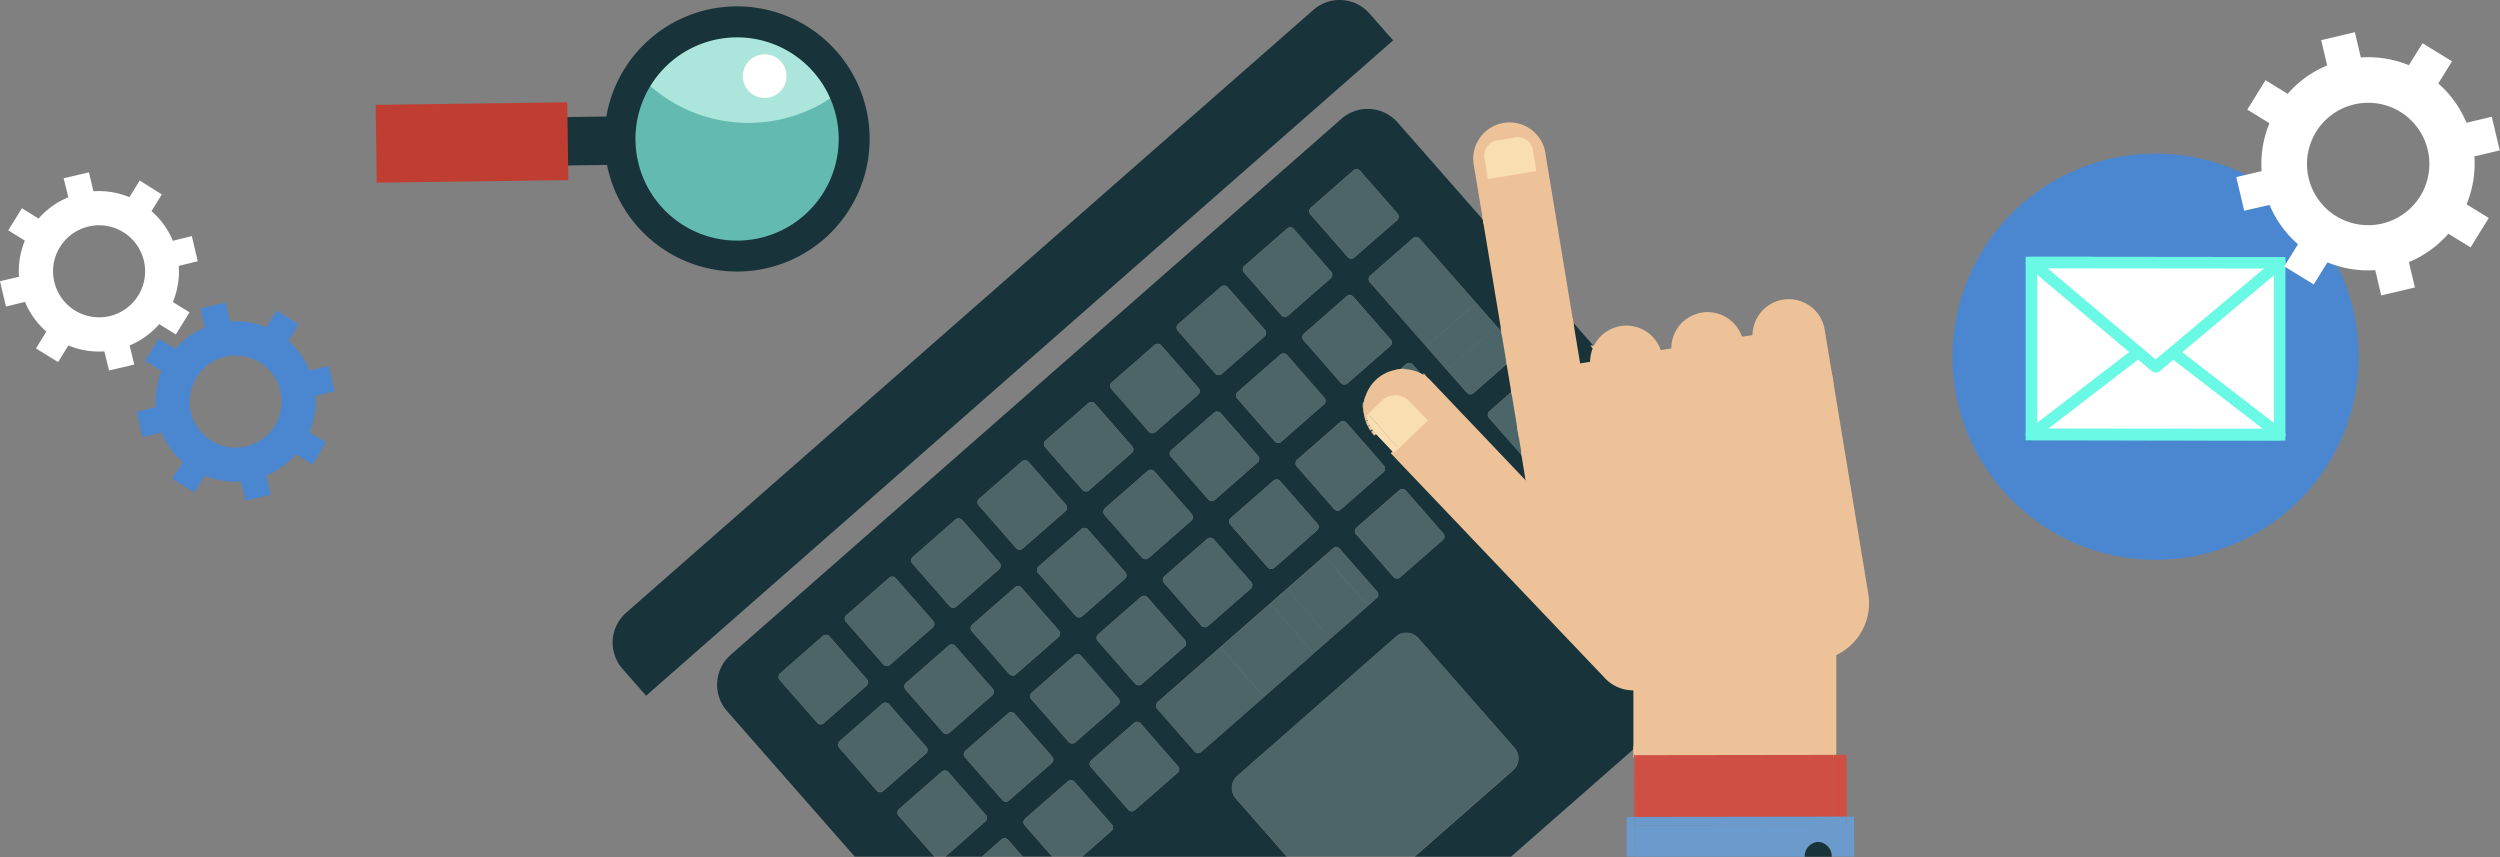 <svg xmlns="http://www.w3.org/2000/svg" viewBox="0 0 536.78 184.04">
    <rect x="0" y="0" width="536.78" height="184.04" fill="#808080" stroke="none"/>
    <defs>
        <style>
            .cls-1{fill:#4b87d0;}.cls-2{fill:#fff;}.cls-3{fill:#69f9e4;}.cls-4{fill:#63bbaf;}.cls-5{fill:#ace5db;}.cls-6{fill:#18343a;}.cls-7{fill:#c03e31;}.cls-8{fill:none;}.cls-9{fill:#4b6568;}.cls-10{fill:#edc298; stroke: #edc298;}.cls-11{fill:#f9deb2;}.cls-12{fill:#d04f44;}.cls-13{fill:#6a9bcc;}
        </style>
    </defs>
    <title>laptop middle</title>
    <g id="Layer_2" data-name="Layer 2">
        <g id="Layer_1-2" data-name="Layer 1">
            <circle class="cls-1" cx="462.84" cy="76.59" r="43.61"/>
            <rect class="cls-2" x="444.39" y="48.21" width="36.91" height="53.29"
                  transform="translate(387.46 537.62) rotate(-89.94)"/>
            <path class="cls-3" d="M490.71,94.59l-55.78-.06,0-39.4,55.78.06ZM437.42,92l50.81.05,0-34.43-50.81-.06Z"/>
            <polygon class="cls-2" points="436.18 93.27 462.85 72.78 489.46 93.33 436.18 93.27"/>
            <path class="cls-3"
                  d="M489.46,94.57h0l-53.28-.06a1.24,1.24,0,0,1-.75-2.23L462.09,71.8a1.24,1.24,0,0,1,1.52,0l26.55,20.5a1.24,1.24,0,0,1-.69,2.28ZM439.83,92l46,.05-23-17.73Z"/>
            <polygon class="cls-2" points="436.22 56.37 462.84 78.8 489.5 56.43 436.22 56.37"/>
            <path class="cls-3"
                  d="M462.84,80a1.24,1.24,0,0,1-.8-.3L435.42,57.32a1.24,1.24,0,0,1,.8-2.19h0l53.28.06a1.24,1.24,0,0,1,.8,2.19L463.64,79.76A1.24,1.24,0,0,1,462.84,80ZM439.63,57.61l23.21,19.57,23.25-19.52Z"/>
            <path class="cls-2"
                  d="M523.53,17.92l2.94-4.75-6.32-3.89L517.21,14a22.82,22.82,0,0,0-10.31-1.66l-1.28-5.43-7.24,1.71,1.29,5.43a22.75,22.75,0,0,0-8.48,6.1l-4.76-2.93-3.91,6.31,4.76,2.93a22.7,22.7,0,0,0-1.68,10.28l-5.44,1.29,1.7,7.21L487.31,44a22.7,22.7,0,0,0,6.1,8.44l-2.95,4.75,6.32,3.89,2.95-4.75A22.87,22.87,0,0,0,510,58l1.28,5.43,7.23-1.71-1.29-5.44a22.82,22.82,0,0,0,8.47-6.1l4.77,2.93,3.91-6.31-4.77-2.93a22.8,22.8,0,0,0,1.68-10.29l5.44-1.29-1.7-7.22-5.44,1.29A22.78,22.78,0,0,0,523.53,17.92Zm-2.27,14.24a13.14,13.14,0,1,1-15.8-9.74A13.13,13.13,0,0,1,521.26,32.16Z"/>
            <path class="cls-1"
                  d="M49.44,69.05l-1-4.09-5.43,1.28,1,4.09a17.18,17.18,0,0,0-6.37,4.59l-3.57-2.21-2.94,4.75,3.57,2.21a17.18,17.18,0,0,0-1.27,7.75l-4.09,1,1.27,5.43,4.09-1a17,17,0,0,0,4.57,6.37L37,102.79l4.74,2.94L44,102.15a17.08,17.08,0,0,0,7.73,1.25l1,4.1,5.43-1.28-1-4.09a17.17,17.17,0,0,0,6.37-4.59l3.57,2.21L70,95l-3.57-2.21A17.17,17.17,0,0,0,67.75,85l4.09-1-1.27-5.44-4.09,1a17.07,17.07,0,0,0-4.57-6.37l2.22-3.58-4.74-2.93-2.21,3.58A17.09,17.09,0,0,0,49.44,69.05Zm6.35,8.78A9.88,9.88,0,1,1,42.21,81,9.87,9.87,0,0,1,55.79,77.83Z"/>
            <path class="cls-2"
                  d="M8.28,46.93,4.71,44.71,1.77,49.45l3.57,2.22a17.14,17.14,0,0,0-1.26,7.75L0,60.38l1.28,5.44,4.09-1a17.13,17.13,0,0,0,4.58,6.37L7.73,74.81l4.74,2.94,2.21-3.58a17,17,0,0,0,7.73,1.27l1,4.1,5.42-1.27-1-4.1a17.09,17.09,0,0,0,6.36-4.58l3.57,2.22,2.93-4.75-3.57-2.22a17.14,17.14,0,0,0,1.26-7.75l4.08-1L41.19,50.7l-4.08,1a17.13,17.13,0,0,0-4.58-6.37l2.21-3.58L30,38.76l-2.21,3.58a17,17,0,0,0-7.73-1.27L19.1,37l-5.43,1.27,1,4.09A17.07,17.07,0,0,0,8.28,46.93ZM19,48.64a9.88,9.88,0,1,1-7.34,11.88A9.87,9.87,0,0,1,19,48.64Z"/>
            <circle class="cls-4" cx="158.31" cy="29.84" r="24.45" transform="translate(-0.38 2.12) rotate(-0.77)"/>
            <path class="cls-5"
                  d="M158,5.39a24.43,24.43,0,0,0-20.27,11.27,31.89,31.89,0,0,0,23.39,9.72,31.83,31.83,0,0,0,19.37-6.87A24.45,24.45,0,0,0,158,5.39Z"/>
            <path class="cls-6"
                  d="M186.72,29.46A28.47,28.47,0,1,0,158.64,58.3,28.46,28.46,0,0,0,186.72,29.46Zm-50.28.68a21.82,21.82,0,1,1,22.11,21.52A21.82,21.82,0,0,1,136.45,30.13Z"/>
            <rect class="cls-6" x="84.09" y="25.3" width="49.87" height="10.39"
                  transform="translate(-0.4 1.47) rotate(-0.77)"/>
            <rect class="cls-7" x="80.77" y="22.24" width="41.14" height="16.71"
                  transform="translate(-0.4 1.36) rotate(-0.77)"/>
            <circle class="cls-2" cx="164.18" cy="16.34" r="4.69" transform="translate(-0.2 2.21) rotate(-0.77)"/>
            <polygon class="cls-8"
                     points="350.86 175.42 350.84 162.11 351.17 162.11 351.17 160.44 324.41 183.92 349.27 183.92 349.26 175.42 350.86 175.42"/>
            <path class="cls-6" d="M341.93,78.1a7.25,7.25,0,0,1,.63-3.39l-5.35-6.1,1.65,10Z"/>
            <path class="cls-6"
                  d="M192.95,175.15a1,1,0,0,1,.09-1.44l9.15-8a1,1,0,0,1,1.44.1l8,9.15a1,1,0,0,1-.09,1.44L203,183.92h7.84l4.18-3.67a1,1,0,0,1,1.44.09l3.14,3.57h6.3l-5.88-6.7a1,1,0,0,1,.1-1.44l9.15-8a1,1,0,0,1,1.44.09l8,9.15a1,1,0,0,1-.09,1.44l-6.25,5.48h43.92l-10.95-12.48a3.43,3.43,0,0,1,.32-4.83l34.06-29.88a3.42,3.42,0,0,1,4.83.32l20.63,23.51a3.43,3.43,0,0,1-.31,4.84l-21.12,18.53h20.68l26.76-23.47,0-12.73a7.81,7.81,0,0,1-6.09-2.4l-45.71-48h0l-3.89-4.09a7.92,7.92,0,0,1-.67-.81l-.14-.21a7.89,7.89,0,0,1-.5-.83l0,0a7.93,7.93,0,0,1-.41-1l0-.09a8,8,0,0,1-.38-1.85l-.62-.71a1,1,0,0,1,.09-1.44l.82-.72A7.92,7.92,0,0,1,300,79.85l1.89-1.66a1,1,0,0,1,1.44.09l2.81,3.2a8,8,0,0,1,.83.75l21.39,22.47-1-6.25-7.65-8.72a1,1,0,0,1,.09-1.44l5.13-4.5-1-6-7.54,6.62a1,1,0,0,1-1.44-.1L310,78.68h0L294.14,60.6a1,1,0,0,1,.09-1.44l9.15-8a1,1,0,0,1,1.44.1L317.61,65.8h0l.75.86,2.33,2.66h0L323,71.89l-4-24.05L300.11,26.32A8.55,8.55,0,0,0,288,25.53L156.88,140.6a8.55,8.55,0,0,0-.79,12.06l27.42,31.26h17.13Zm9.49-17.92-8-9.15a1,1,0,0,1,.09-1.44l9.15-8a1,1,0,0,1,1.44.09l8,9.15a1,1,0,0,1-.09,1.44l-9.15,8A1,1,0,0,1,202.44,157.23Zm47.5-32.07a1,1,0,0,1,.09-1.44l9.15-8a1,1,0,0,1,1.44.1l8,9.15a1,1,0,0,1-.09,1.44l-9.15,8a1,1,0,0,1-1.44-.1Zm4.37,13.71-9.15,8a1,1,0,0,1-1.44-.1l-8-9.15a1,1,0,0,1,.09-1.44l9.15-8a1,1,0,0,1,1.44.1l8,9.15A1,1,0,0,1,254.3,138.87Zm9.87-26.21a1,1,0,0,1,.09-1.44l9.15-8a1,1,0,0,1,1.44.09l8,9.15a1,1,0,0,1-.09,1.44l-9.15,8a1,1,0,0,1-1.44-.09Zm9.49-17.92-8-9.15a1,1,0,0,1,.09-1.44l9.15-8a1,1,0,0,1,1.44.09l8,9.15a1,1,0,0,1-.09,1.44l-9.15,8A1,1,0,0,1,273.67,94.74Zm-3.56,3.12a1,1,0,0,1-.09,1.44l-9.15,8a1,1,0,0,1-1.44-.09l-8-9.15a1,1,0,0,1,.1-1.44l9.15-8a1,1,0,0,1,1.44.09Zm-14.25,12.5a1,1,0,0,1-.09,1.44l-9.15,8a1,1,0,0,1-1.44-.1l-8-9.15a1,1,0,0,1,.09-1.44l9.15-8a1,1,0,0,1,1.44.09Zm-14.25,12.5a1,1,0,0,1-.09,1.44l-9.15,8a1,1,0,0,1-1.44-.1l-8-9.15a1,1,0,0,1,.09-1.44l9.15-8a1,1,0,0,1,1.44.09Zm-14.25,12.5a1,1,0,0,1-.09,1.44l-9.15,8a1,1,0,0,1-1.44-.1l-8-9.15a1,1,0,0,1,.09-1.44l9.15-8a1,1,0,0,1,1.44.1Zm-1.56,28.51-9.15,8a1,1,0,0,1-1.44-.1l-8-9.15a1,1,0,0,1,.09-1.44l9.15-8a1,1,0,0,1,1.44.1l8,9.15A1,1,0,0,1,225.81,163.87Zm3.65-4.57-8-9.15a1,1,0,0,1,.09-1.44l9.15-8a1,1,0,0,1,1.44.09l8,9.15a1,1,0,0,1-.09,1.44l-9.15,8A1,1,0,0,1,229.47,159.3Zm23.37,6.64-9.15,8a1,1,0,0,1-1.44-.1l-8-9.15a1,1,0,0,1,.09-1.44l9.15-8a1,1,0,0,1,1.44.09l8,9.15A1,1,0,0,1,252.84,165.94Zm42.74-37.49-9.15,8h0l-5.09,4.47h0l-9.15,8h0l-14.25,12.5a1,1,0,0,1-1.44-.09l-8-9.15a1,1,0,0,1,.09-1.44l14.25-12.5h0l5.36-4.7,8.89-7.8h0l9.15-8a1,1,0,0,1,1.44.09l8,9.15A1,1,0,0,1,295.58,128.45Zm4.87-23.18a1,1,0,0,1,1.44.09l8,9.15a1,1,0,0,1-.1,1.44l-9.15,8a1,1,0,0,1-1.44-.09l-8-9.15a1,1,0,0,1,.09-1.44Zm-3.31-5.33a1,1,0,0,1-.09,1.44l-9.15,8a1,1,0,0,1-1.44-.1l-8-9.15a1,1,0,0,1,.09-1.44l9.15-8a1,1,0,0,1,1.44.09Zm1.46-27.07a1,1,0,0,1-.09,1.44l-9.15,8a1,1,0,0,1-1.44-.1l-8-9.15a1,1,0,0,1,.09-1.44l9.15-8a1,1,0,0,1,1.44.09ZM281.45,44.59l9.15-8a1,1,0,0,1,1.44.1l8,9.15a1,1,0,0,1-.09,1.44l-9.15,8a1,1,0,0,1-1.44-.1l-8-9.15A1,1,0,0,1,281.45,44.59ZM267.2,57.08l9.15-8a1,1,0,0,1,1.44.1l8,9.15a1,1,0,0,1-.09,1.44l-9.15,8a1,1,0,0,1-1.44-.09l-8-9.15A1,1,0,0,1,267.2,57.08ZM253,69.58l9.15-8a1,1,0,0,1,1.44.09l8,9.15a1,1,0,0,1-.1,1.44l-9.15,8a1,1,0,0,1-1.44-.09l-8-9.15A1,1,0,0,1,253,69.58Zm-14.25,12.5,9.15-8a1,1,0,0,1,1.44.09l8,9.15a1,1,0,0,1-.09,1.44l-9.15,8a1,1,0,0,1-1.44-.09l-8-9.15A1,1,0,0,1,238.71,82.08Zm-14.25,12.5,9.15-8a1,1,0,0,1,1.44.09l8,9.15a1,1,0,0,1-.09,1.44l-9.15,8a1,1,0,0,1-1.44-.09l-8-9.15A1,1,0,0,1,224.46,94.58Zm-14.25,12.5,9.15-8a1,1,0,0,1,1.44.1l8,9.15a1,1,0,0,1-.09,1.44l-9.15,8a1,1,0,0,1-1.44-.1l-8-9.15A1,1,0,0,1,210.22,107.07ZM196,119.57l9.15-8a1,1,0,0,1,1.44.09l8,9.15a1,1,0,0,1-.09,1.44l-9.15,8a1,1,0,0,1-1.44-.1l-8-9.15A1,1,0,0,1,196,119.57Zm-14.25,12.5,9.15-8a1,1,0,0,1,1.44.09l8,9.15a1,1,0,0,1-.09,1.44l-9.15,8a1,1,0,0,1-1.44-.09l-8-9.15A1,1,0,0,1,181.72,132.07Zm-6.31,23.09-8-9.15a1,1,0,0,1,.09-1.44l9.15-8a1,1,0,0,1,1.44.1l8,9.15a1,1,0,0,1-.09,1.44l-9.15,8A1,1,0,0,1,175.41,155.16Zm12.78,14.57-8-9.15a1,1,0,0,1,.09-1.44l9.15-8a1,1,0,0,1,1.44.09l8,9.15a1,1,0,0,1-.09,1.44l-9.15,8A1,1,0,0,1,188.19,169.73Z"/>
            <rect class="cls-9" x="169.63" y="138.79" width="14.21" height="14.21" rx="1.02" ry="1.02"
                  transform="translate(-52.33 152.78) rotate(-41.26)"/>
            <path class="cls-9"
                  d="M189.66,142.66a1,1,0,0,0,1.44.09l9.15-8a1,1,0,0,0,.09-1.44l-8-9.15a1,1,0,0,0-1.44-.09l-9.15,8a1,1,0,0,0-.09,1.44Z"/>
            <rect class="cls-9" x="198.13" y="113.79" width="14.21" height="14.21" rx="1.02" ry="1.02"
                  transform="translate(-28.78 165.36) rotate(-41.26)"/>
            <path class="cls-9"
                  d="M218.15,117.66a1,1,0,0,0,1.44.1l9.15-8a1,1,0,0,0,.09-1.44l-8-9.15a1,1,0,0,0-1.44-.1l-9.15,8a1,1,0,0,0-.09,1.44Z"/>
            <path class="cls-9"
                  d="M232.4,105.17a1,1,0,0,0,1.44.09l9.15-8a1,1,0,0,0,.09-1.44l-8-9.15a1,1,0,0,0-1.44-.09l-9.15,8a1,1,0,0,0-.09,1.44Z"/>
            <rect class="cls-9" x="240.86" y="76.3" width="14.21" height="14.21" rx="1.02" ry="1.02"
                  transform="translate(6.55 184.21) rotate(-41.25)"/>
            <path class="cls-9"
                  d="M260.89,80.17a1,1,0,0,0,1.44.09l9.15-8a1,1,0,0,0,.1-1.44l-8-9.15a1,1,0,0,0-1.44-.09l-9.15,8a1,1,0,0,0-.09,1.44Z"/>
            <path class="cls-9"
                  d="M275.13,67.67a1,1,0,0,0,1.44.09l9.15-8a1,1,0,0,0,.09-1.44l-8-9.15a1,1,0,0,0-1.44-.1l-9.15,8a1,1,0,0,0-.09,1.44Z"/>
            <path class="cls-9"
                  d="M289.38,55.17a1,1,0,0,0,1.44.1l9.15-8a1,1,0,0,0,.09-1.44l-8-9.15a1,1,0,0,0-1.44-.1l-9.15,8a1,1,0,0,0-.09,1.44Z"/>
            <rect class="cls-9" x="182.41" y="153.36" width="14.21" height="14.21" rx="1.02" ry="1.02"
                  transform="translate(-58.77 164.8) rotate(-41.26)"/>
            <path class="cls-9"
                  d="M213.12,147.85l-8-9.15a1,1,0,0,0-1.44-.09l-9.15,8a1,1,0,0,0-.09,1.44l8,9.15a1,1,0,0,0,1.44.1l9.15-8A1,1,0,0,0,213.12,147.85Z"/>
            <path class="cls-9"
                  d="M217.9,126.11l-9.15,8a1,1,0,0,0-.09,1.44l8,9.15a1,1,0,0,0,1.44.1l9.15-8a1,1,0,0,0,.09-1.44l-8-9.15A1,1,0,0,0,217.9,126.11Z"/>
            <path class="cls-9"
                  d="M232.15,113.62l-9.15,8a1,1,0,0,0-.09,1.44l8,9.15a1,1,0,0,0,1.44.1l9.15-8a1,1,0,0,0,.09-1.44l-8-9.15A1,1,0,0,0,232.15,113.62Z"/>
            <rect class="cls-9" x="239.4" y="103.37" width="14.21" height="14.21" rx="1.02" ry="1.02"
                  transform="translate(-11.66 189.97) rotate(-41.25)"/>
            <path class="cls-9"
                  d="M260.64,88.62l-9.15,8a1,1,0,0,0-.1,1.44l8,9.15a1,1,0,0,0,1.44.09l9.15-8a1,1,0,0,0,.09-1.44l-8-9.15A1,1,0,0,0,260.64,88.62Z"/>
            <path class="cls-9"
                  d="M284.36,85.37l-8-9.15a1,1,0,0,0-1.44-.09l-9.15,8a1,1,0,0,0-.09,1.44l8,9.15a1,1,0,0,0,1.44.1l9.15-8A1,1,0,0,0,284.36,85.37Z"/>
            <path class="cls-9"
                  d="M289.13,63.63l-9.15,8a1,1,0,0,0-.09,1.44l8,9.15a1,1,0,0,0,1.44.1l9.15-8a1,1,0,0,0,.09-1.44l-8-9.15A1,1,0,0,0,289.13,63.63Z"/>
            <path class="cls-9"
                  d="M307,73.73l9.15-8a1,1,0,0,1,1.44.1L304.82,51.22a1,1,0,0,0-1.44-.1l-9.15,8a1,1,0,0,0-.09,1.44L310,78.68h0l-3.09-3.52A1,1,0,0,1,307,73.73Z"/>
            <polygon class="cls-9" points="320.69 69.31 318.36 66.66 320.69 69.31 320.69 69.31"/>
            <path class="cls-9"
                  d="M211.66,174.92l-8-9.15a1,1,0,0,0-1.44-.1l-9.15,8a1,1,0,0,0-.09,1.44l7.69,8.77H203l8.61-7.55A1,1,0,0,0,211.66,174.92Z"/>
            <path class="cls-9"
                  d="M217.88,153.28a1,1,0,0,0-1.44-.1l-9.15,8a1,1,0,0,0-.09,1.44l8,9.15a1,1,0,0,0,1.44.1l9.15-8a1,1,0,0,0,.09-1.44Z"/>
            <path class="cls-9"
                  d="M240.15,149.93l-8-9.15a1,1,0,0,0-1.44-.09l-9.15,8a1,1,0,0,0-.09,1.44l8,9.15a1,1,0,0,0,1.44.1l9.15-8A1,1,0,0,0,240.15,149.93Z"/>
            <rect class="cls-9" x="237.94" y="130.44" width="14.21" height="14.21" rx="1.02" ry="1.02"
                  transform="translate(-29.87 195.75) rotate(-41.26)"/>
            <path class="cls-9"
                  d="M259.4,134.4l9.15-8a1,1,0,0,0,.09-1.44l-8-9.15a1,1,0,0,0-1.44-.1l-9.15,8a1,1,0,0,0-.09,1.44l8,9.15A1,1,0,0,0,259.4,134.4Z"/>
            <rect class="cls-9" x="266.43" y="105.44" width="14.22" height="14.21" rx="1.02" ry="1.02"
                  transform="translate(-6.31 208.33) rotate(-41.26)"/>
            <rect class="cls-9" x="280.67" y="92.94" width="14.21" height="14.21" rx="1.02" ry="1.02"
                  transform="translate(5.46 214.59) rotate(-41.25)"/>
            <path class="cls-9" d="M293.58,85.51l-.82.72a1,1,0,0,0-.09,1.44l.62.71A8,8,0,0,1,293.58,85.51Z"/>
            <path class="cls-9" d="M306.16,81.49l-2.81-3.2a1,1,0,0,0-1.44-.09L300,79.85A8,8,0,0,1,306.16,81.49Z"/>
            <polygon class="cls-9" points="317.61 65.8 317.61 65.8 318.36 66.66 317.61 65.8"/>
            <path class="cls-9"
                  d="M320.69,69.31a1,1,0,0,1-.09,1.44l-9.15,8a1,1,0,0,1-1.44-.09l4.94,5.63a1,1,0,0,0,1.44.1l7.54-6.62-1-5.9Z"/>
            <path class="cls-9"
                  d="M311.44,78.78l9.15-8a1,1,0,0,0,.09-1.44l-2.33-2.66-.75-.86a1,1,0,0,0-1.44-.1l-9.15,8a1,1,0,0,0-.09,1.44L310,78.68A1,1,0,0,0,311.44,78.78Z"/>
            <path class="cls-9" d="M215,180.25l-4.18,3.67h8.76l-3.14-3.57A1,1,0,0,0,215,180.25Z"/>
            <path class="cls-9"
                  d="M238.69,177l-8-9.15a1,1,0,0,0-1.44-.09l-9.15,8a1,1,0,0,0-.1,1.44l5.88,6.7h6.49l6.25-5.48A1,1,0,0,0,238.69,177Z"/>
            <path class="cls-9"
                  d="M244.91,155.35a1,1,0,0,0-1.44-.09l-9.15,8a1,1,0,0,0-.09,1.44l8,9.15a1,1,0,0,0,1.44.1l9.15-8a1,1,0,0,0,.09-1.44Z"/>
            <path class="cls-9"
                  d="M270.74,148.88l-8-9.15a1,1,0,0,1,.09-1.44l-14.25,12.5a1,1,0,0,0-.09,1.44l8,9.15a1,1,0,0,0,1.44.09L272.18,149A1,1,0,0,1,270.74,148.88Z"/>
            <path class="cls-9"
                  d="M285,136.38l-8-9.15a1,1,0,0,1,.09-1.44l-8.89,7.8,3.79-3.33a1,1,0,0,1,1.44.09l8,9.15a1,1,0,0,1-.09,1.44l5.09-4.47A1,1,0,0,1,285,136.38Z"/>
            <polygon class="cls-9" points="262.81 138.29 262.81 138.29 268.17 133.59 262.81 138.29"/>
            <polygon class="cls-9" points="272.18 148.97 281.33 140.94 281.34 140.94 272.18 148.97 272.18 148.97"/>
            <path class="cls-9"
                  d="M281.43,139.5l-8-9.15a1,1,0,0,0-1.44-.09l-3.79,3.33-5.36,4.7a1,1,0,0,0-.09,1.44l8,9.15a1,1,0,0,0,1.44.09l9.15-8A1,1,0,0,0,281.43,139.5Z"/>
            <path class="cls-9"
                  d="M287.65,117.86a1,1,0,0,0-1.44-.09l-9.15,8h0l6.54-5.74a1,1,0,0,1,1.44.09l8,9.15a1,1,0,0,1-.09,1.44l-6.54,5.74h0l9.15-8a1,1,0,0,0,.09-1.44Z"/>
            <path class="cls-9"
                  d="M293.06,129.3l-8-9.15a1,1,0,0,0-1.44-.09l-6.54,5.74a1,1,0,0,0-.09,1.44l8,9.15a1,1,0,0,0,1.44.09l6.54-5.74A1,1,0,0,0,293.06,129.3Z"/>
            <path class="cls-9"
                  d="M291.21,114.73l8,9.15a1,1,0,0,0,1.44.09l9.15-8a1,1,0,0,0,.1-1.44l-8-9.15a1,1,0,0,0-1.44-.09l-9.15,8A1,1,0,0,0,291.21,114.73Z"/>
            <path class="cls-9"
                  d="M326.43,92.92l-1.51-9.12-5.12,4.5a1,1,0,0,0-.09,1.44l7.65,8.72-.88-5.34C326.46,93.05,326.44,93,326.43,92.92Z"/>
            <path class="cls-9"
                  d="M325.16,160.55,304.54,137a3.42,3.42,0,0,0-4.83-.32l-34.06,29.88a3.43,3.43,0,0,0-.32,4.83l10.95,12.48h27.45l21.13-18.53A3.43,3.43,0,0,0,325.16,160.55Z"/>
            <path class="cls-6"
                  d="M138.72,149.38,299.12,8.67l-5.06-5.76A8.55,8.55,0,0,0,282,2.12L134.45,131.55a8.55,8.55,0,0,0-.79,12.06Z"/>
            <path class="cls-10"
                  d="M331.38,33.33A7.3,7.3,0,1,0,317,35.7l2,12.14L337.2,68.61Zm-11.91,5.12-.75-4.52a3.29,3.29,0,0,1,2.71-3.78l3.9-.65a3.29,3.29,0,0,1,3.78,2.71l.75,4.52Z"/>
            <path class="cls-10"
                  d="M325.63,74.94a1,1,0,0,1-.09,1.44l-1.61,1.41,1,6,4-3.53a1,1,0,0,1,1.44.09l.72.82A11.81,11.81,0,0,1,336.18,79l2.67-.44-1.65-10L319,47.84l4,24.05Z"/>
            <path class="cls-10" d="M325.63,74.94l-2.67-3,1,5.9,1.61-1.41A1,1,0,0,0,325.63,74.94Z"/>
            <path class="cls-10"
                  d="M326.47,93.12l-.07-.42a11.87,11.87,0,0,1,4.71-11.51l-.72-.82a1,1,0,0,0-1.44-.09l-4,3.53,1.51,9.12C326.44,93,326.46,93.05,326.47,93.12Z"/>
            <path class="cls-10" d="M356.24,75.74a7.29,7.29,0,0,0-13.68-1l2.52,2.87Z"/>
            <path class="cls-10" d="M341.93,78.1l3.15-.52-2.52-2.87A7.25,7.25,0,0,0,341.93,78.1Z"/>
            <path class="cls-10" d="M365.45,67.62a7.29,7.29,0,0,0-6.09,7.6l14.31-2.36A7.3,7.3,0,0,0,365.45,67.62Z"/>
            <path class="cls-10"
                  d="M393.06,81.62l-1.79-10.86a7.3,7.3,0,0,0-14.48,1.59l2.64-.44A11.87,11.87,0,0,1,393.06,81.62Z"/>
            <path class="cls-10"
                  d="M358.25,87.67a7.25,7.25,0,0,1-.59,4.27l6.75,7.69a26.42,26.42,0,0,1,8.53,9.72L383.17,121a8.49,8.49,0,0,1,2,4.14h8.54l0,15.23a11.87,11.87,0,0,0,6.94-12.8l-7.57-45.87,0-.07,0,.3a7.3,7.3,0,0,1-14.4,2.38l-1.84-11.16a7.34,7.34,0,0,1-.08-.78l-3.12.51a7.43,7.43,0,0,1,.17.77l1.84,11.16a7.3,7.3,0,1,1-14.4,2.38L359.44,76a7.31,7.31,0,0,1-.08-.78l-3.12.51a7.46,7.46,0,0,1,.17.77Z"/>
            <path class="cls-10"
                  d="M375.55,125.15h9.59a8.49,8.49,0,0,0-2-4.14l-10.23-11.66a26.47,26.47,0,0,1,2.62,15.81Z"/>
            <path class="cls-10" d="M354.3,95.39a26.43,26.43,0,0,1,10.11,4.23l-6.75-7.69A7.31,7.31,0,0,1,354.3,95.39Z"/>
            <path class="cls-10"
                  d="M335.88,98.66a7.15,7.15,0,0,1-5.75-.53l-1,.85a1,1,0,0,1-1.44-.09l-.38-.43,1,6.25.29.3A26.52,26.52,0,0,1,335.88,98.66Z"/>
            <path class="cls-10"
                  d="M338.14,97.46a26.33,26.33,0,0,1,7-2.17c.7-.12,1.4-.19,2.1-.25a7.27,7.27,0,0,1-3.34-5L342,78.89a7.35,7.35,0,0,1-.08-.79l-3.07.51,2,11.94A7.29,7.29,0,0,1,338.14,97.46Z"/>
            <path class="cls-10" d="M329.17,99l1-.85a7.27,7.27,0,0,1-3.67-5l.88,5.34.38.43A1,1,0,0,0,329.17,99Z"/>
            <path class="cls-10"
                  d="M338.32,91l-8.18,7.18a7.15,7.15,0,0,0,5.75.53q1.09-.65,2.26-1.2a7.29,7.29,0,0,0,2.68-6.92l-2-11.94-2.67.44a11.81,11.81,0,0,0-5.07,2.14l7.3,8.32A1,1,0,0,1,338.32,91Z"/>
            <path class="cls-10"
                  d="M326.4,92.7l.07.42a7.27,7.27,0,0,0,3.67,5L338.32,91a1,1,0,0,0,.09-1.44l-7.3-8.32A11.87,11.87,0,0,0,326.4,92.7Z"/>
            <path class="cls-10"
                  d="M357.66,91.93a7.25,7.25,0,0,0,.59-4.27l-1.84-11.16a7.46,7.46,0,0,0-.17-.77l-11.16,1.84Z"/>
            <path class="cls-10"
                  d="M343.85,90a7.27,7.27,0,0,0,3.34,5,26.31,26.31,0,0,1,7.1.35,7.31,7.31,0,0,0,3.37-3.46L345.07,77.58l-3.15.52a7.35,7.35,0,0,0,.08.79Z"/>
            <path class="cls-10"
                  d="M361.28,87.17a7.3,7.3,0,1,0,14.4-2.38l-1.84-11.16a7.43,7.43,0,0,0-.17-.77l-14.31,2.36a7.31,7.31,0,0,0,.08.78Z"/>
            <path class="cls-10"
                  d="M378.71,84.29a7.3,7.3,0,0,0,14.4-2.38l0-.3a11.87,11.87,0,0,0-13.64-9.71l-2.64.44a7.34,7.34,0,0,0,.08.78Z"/>
            <path class="cls-10" d="M293.74,88.89l-.45-.51a8,8,0,0,0,.38,1.85,8.08,8.08,0,0,1-.27-1Z"/>
            <path class="cls-10" d="M295.45,93.2a7.84,7.84,0,0,1-.67-.81A7.92,7.92,0,0,0,295.45,93.2Z"/>
            <path class="cls-10"
                  d="M332.08,127.14l-3.7-22.44L307,82.24a8,8,0,0,0-.83-.75l5.22,6a1,1,0,0,1-.09,1.44l-9.15,8a1,1,0,0,1-1.44-.09l-.4-.45-1,.93,45.71,48a7.81,7.81,0,0,0,6.09,2.4v-.55Zm-8-23.69-9.15,8a1,1,0,0,1-1.44-.09l-8-9.15a1,1,0,0,1,.1-1.44l9.15-8a1,1,0,0,1,1.44.1l8,9.15A1,1,0,0,1,324.07,103.45Z"/>
            <path class="cls-10" d="M294.64,92.18a7.88,7.88,0,0,1-.5-.83A7.89,7.89,0,0,0,294.64,92.18Z"/>
            <path class="cls-10" d="M295.74,81.95a7.91,7.91,0,0,0-2.16,3.56L300,79.85A7.91,7.91,0,0,0,295.74,81.95Z"/>
            <path class="cls-10" d="M294.12,91.31a7.86,7.86,0,0,1-.41-1A7.93,7.93,0,0,0,294.12,91.31Z"/>
            <path class="cls-10"
                  d="M296.69,86a4.16,4.16,0,0,1,5.87.1l4,4.15-6.28,6.08.4.45a1,1,0,0,0,1.44.09l9.15-8a1,1,0,0,0,.09-1.44l-5.22-6A8,8,0,0,0,300,79.85l-6.45,5.65a8,8,0,0,0-.29,2.87l.45.51Z"/>
            <path class="cls-10"
                  d="M316.14,92.86a1,1,0,0,0-1.44-.1l-9.15,8a1,1,0,0,0-.1,1.44l8,9.15a1,1,0,0,0,1.44.09l9.15-8a1,1,0,0,0,.09-1.44Z"/>
            <path class="cls-10" d="M364.41,99.62l8.53,9.72A26.42,26.42,0,0,0,364.41,99.62Z"/>
            <path class="cls-10"
                  d="M351.15,147.17l0-22,24.44,0a26.47,26.47,0,0,0-2.62-15.81l-8.53-9.72a26.43,26.43,0,0,0-10.11-4.23,7.28,7.28,0,0,1-7.1-.35c-.7.06-1.39.14-2.1.25a26.33,26.33,0,0,0-7,2.17,7.25,7.25,0,0,1-2.26,1.2,26.52,26.52,0,0,0-7.22,6.34l-.29-.3,3.7,22.44Z"/>
            <path class="cls-10" d="M338.14,97.46q-1.16.55-2.26,1.2A7.25,7.25,0,0,0,338.14,97.46Z"/>
            <path class="cls-10" d="M347.19,95a7.28,7.28,0,0,0,7.1.35A26.31,26.31,0,0,0,347.19,95Z"/>
            <path class="cls-11"
                  d="M325.34,29.5l-3.9.65a3.29,3.29,0,0,0-2.71,3.78l.75,4.52,10.4-1.72-.75-4.52A3.29,3.29,0,0,0,325.34,29.5Z"/>
            <path class="cls-11" d="M294.79,92.39l-.14-.21Z"/>
            <path class="cls-11" d="M294.15,91.35l0,0Z"/>
            <polygon class="cls-11" points="299.34 97.29 299.35 97.29 295.45 93.2 299.34 97.29"/>
            <path class="cls-11" d="M293.71,90.32l0-.09Z"/>
            <path class="cls-11"
                  d="M293.74,88.89l-.33.32a8.08,8.08,0,0,0,.27,1l0,.09a7.86,7.86,0,0,0,.41,1l0,0a7.88,7.88,0,0,0,.5.83l.14.21a7.84,7.84,0,0,0,.67.81l3.89,4.09,1-.93Z"/>
            <path class="cls-11" d="M302.57,86.13a4.16,4.16,0,0,0-5.87-.1l-2.95,2.85,6.56,7.47,6.28-6.08Z"/>
            <path class="cls-10" d="M369,144.83l-17.8,15.61v1.67l42.57-.06,0-21.69a11.85,11.85,0,0,1-2.84.86Z"/>
            <path class="cls-10" d="M353.71,147.35h0l-1.23.21-.6.1-.08,0h0l-.1,0h0l-.49,0,0,12.73L369,144.83Z"/>
            <path class="cls-10"
                  d="M385.15,125.14a8.53,8.53,0,0,1-2.77,7.92L369,144.83l21.9-3.62a11.85,11.85,0,0,0,2.84-.86l0-15.23Z"/>
            <path class="cls-10" d="M351.64,147.69l.1,0h-.1Z"/>
            <path class="cls-10"
                  d="M353.71,147.35,369,144.83l13.41-11.77a8.53,8.53,0,0,0,2.77-7.92h-9.59A26.41,26.41,0,0,1,353.71,147.35Z"/>
            <path class="cls-10" d="M351.15,147.17v.55l.49,0Z"/>
            <path class="cls-10" d="M351.76,147.67h0l.08,0,.6-.1,1.23-.21h0l-2,.32Z"/>
            <path class="cls-10" d="M375.55,125.15l-24.44,0,0,22,.49.51h.11l2-.32A26.41,26.41,0,0,0,375.55,125.15Z"/>
            <rect class="cls-12" x="350.85" y="162.11" width="0.33" height="13.31"
                  transform="translate(-0.25 0.52) rotate(-0.09)"/>
            <rect class="cls-12" x="393.75" y="162.05" width="2.74" height="13.3"
                  transform="translate(-0.23 0.55) rotate(-0.08)"/>
            <rect class="cls-12" x="351.18" y="162.08" width="42.57" height="13.3"
                  transform="translate(-0.25 0.55) rotate(-0.08)"/>
            <polygon class="cls-13"
                     points="393.76 177.15 393.77 183.92 398.11 183.92 398.09 175.35 396.5 175.35 396.5 177.15 393.76 177.15"/>
            <polygon class="cls-13"
                     points="351.19 177.21 350.86 177.21 350.86 175.42 349.26 175.42 349.27 183.92 351.2 183.92 351.19 177.21"/>
            <path class="cls-13" d="M351.2,183.92h36.29a2.91,2.91,0,1,1,5.8,0h.48v-6.77l-42.57.06Z"/>
            <rect class="cls-13" x="393.76" y="175.35" width="2.74" height="1.8"
                  transform="translate(-0.25 0.56) rotate(-0.08)"/>
            <rect class="cls-13" x="350.86" y="175.42" width="0.33" height="1.79"
                  transform="translate(-0.26 0.52) rotate(-0.09)"/>
            <rect class="cls-13" x="351.19" y="175.39" width="42.57" height="1.79"
                  transform="translate(-0.24 0.51) rotate(-0.08)"/>
            <path class="cls-6" d="M390.39,180.77a3.11,3.11,0,0,0-2.9,3.15h5.8A3.11,3.11,0,0,0,390.39,180.77Z"/>
            <path class="cls-13" d="M351.2,183.92V184l36.29-.05s0,0,0-.07Z"/>
            <path class="cls-13" d="M393.29,184h.47v-.06h-.48S393.29,184,393.29,184Z"/>
            <path class="cls-6" d="M387.49,183.92s0,0,0,.07h5.81s0,0,0-.06Z"/>
        </g>
    </g>
</svg>